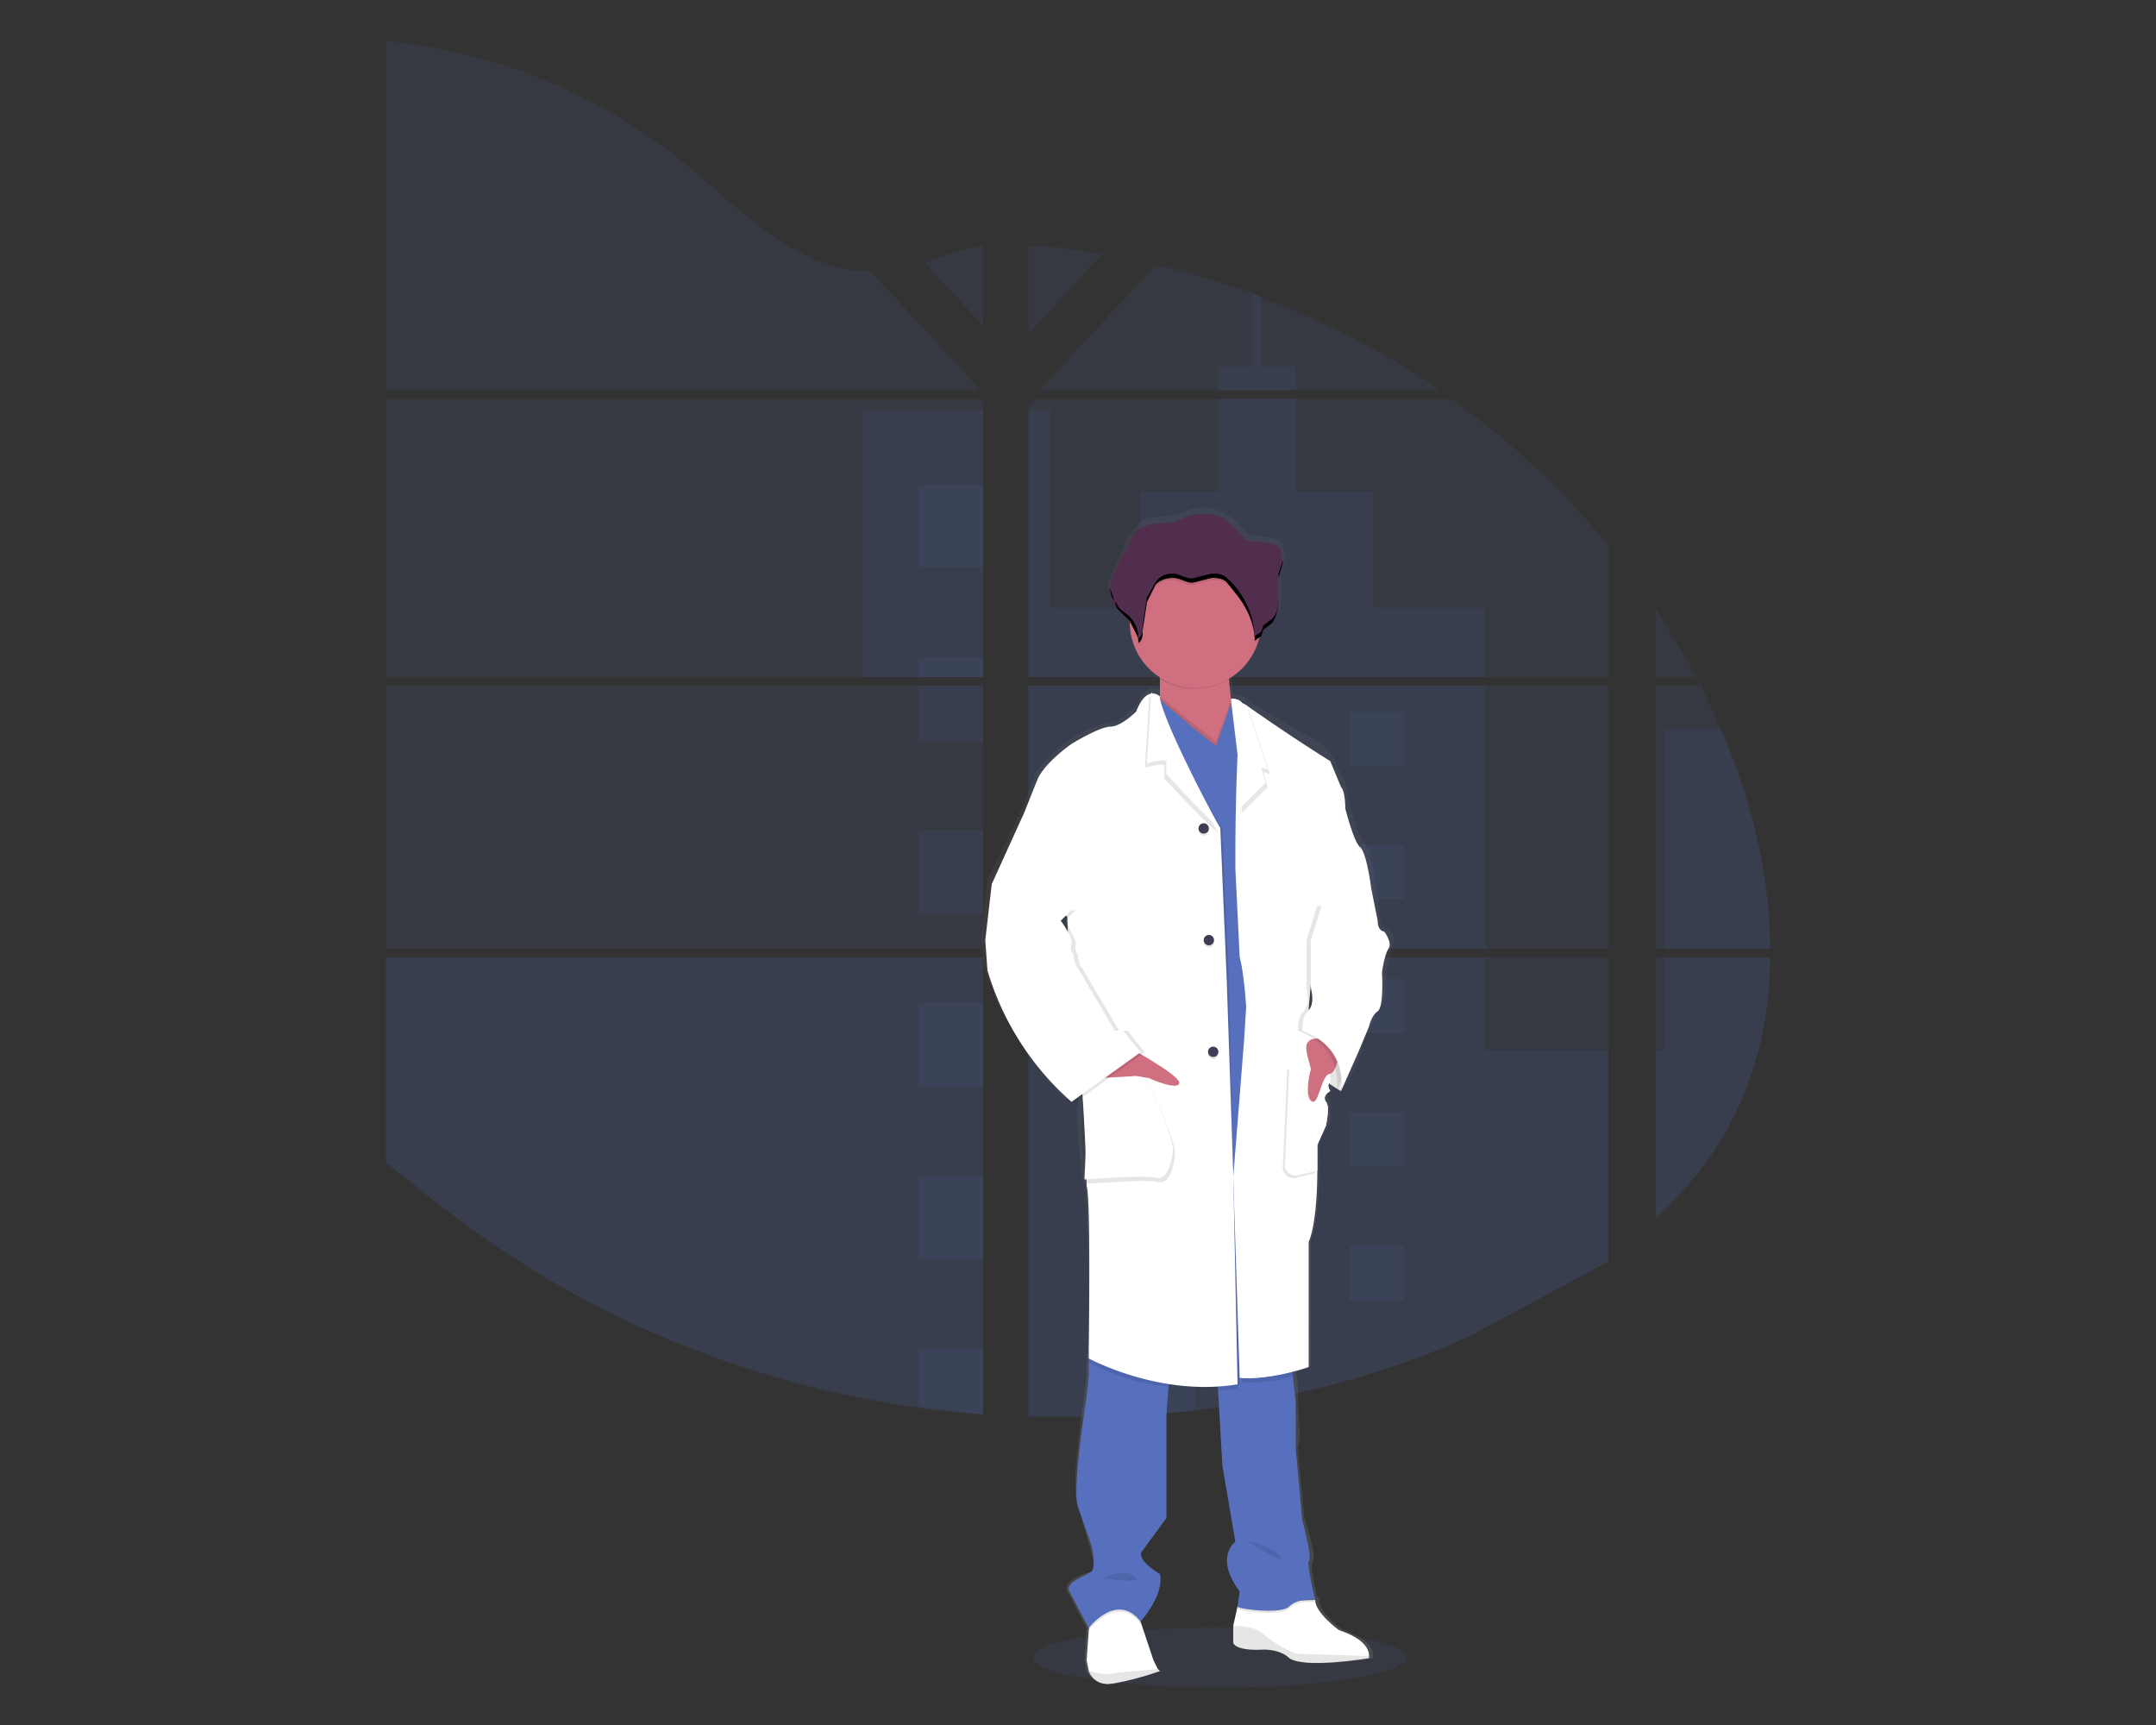 <svg width="1000" height="800" xmlns="http://www.w3.org/2000/svg"><rect width="100%" height="100%" fill="#333333" stroke="none"/><defs><linearGradient x1="50%" y1="100%" x2="50%" y2="0%" id="a"><stop stop-color="gray" stop-opacity=".3" offset="0%"/><stop stop-color="gray" stop-opacity=".1" offset="54%"/><stop stop-color="gray" stop-opacity=".1" offset="100%"/></linearGradient></defs><g transform="translate(179 19)" fill="none"><path d="M225 107c-12 0-24-4-35-10-20-11-37-29-55-43C96 23 49 5 0 0v162h274l1-1-50-54zm25-4 27 29V95c-9 1-17 4-27 8zm27 453V425h-57v-2 2H0v95l6 5 7 5 2 2a142 142 0 0 0 13 10 445 445 0 0 0 89 54 488 488 0 0 0 160 41v-81h1-1zM0 166v129h277V166H0zm0 133v122h277V299H0zM298 95v41l34-37c-11-2-22-4-34-4zm0 204v122h269V299H298zm269 267V425H298v213h53l24-3c44-5 87-16 127-34m117-282a413 413 0 0 0-9-20h-21v122h53c0-35-9-70-23-102zm-30 106v121c15-14 28-30 37-49 11-23 16-47 16-72h-53zm0-162v32h19l-19-32zM406 119l-4-2c-15-5-30-10-45-13l-52 56-1 1 1 1h184c-26-18-54-32-83-43zm88 47H302l-4 3v126h269v-61c-21-26-46-49-73-68z" fill="#5770BE" opacity=".1"/><path fill="#5770BE" opacity=".1" d="M221 171h56v124h-56zm57 385h-1v81a457 457 0 0 1-160-41 473 473 0 0 1-102-64l-9-7-6-5v-95h220v-2 2h57v131h1zm144-394h-36v-11h16v-34l4 2v32h16v11zm88 133H298V171h10v92h42v-54h36v-43h36v43h36v54h52v32zm-212 4v122h212V299H298zm269 267v-98h-57v-43H298v213h53l24-3c44-5 87-16 127-34m91-176h49c0 25-5 49-16 72-9 19-22 35-37 49v-78h4v-43zm49-4h-49V319h26c14 32 23 67 23 102z"/><path fill="#5770BE" opacity=".1" d="M247 206h30v38h-30zm0 80h30v9h-30zm0 13h30v26h-30zm0 67h30v39h-30zm0 80h30v39h-30zm30 110h1-1v9h-30v-38h30v29zm0 51v30l-30-4v-26h30zm73-296h26v25h-26zm97 0h25v25h-25zm-97 62h26v25h-26zm97 0h25v25h-25zm-97 62h26v25h-26zm97 0h25v25h-25zm-97 62h26v25h-26zm97 0h25v25h-25zm-97 62h26v25h-26zm97 0h25v25h-25zm-97 79v-17h25v14z"/><ellipse fill="#5770BE" opacity=".1" cx="386.7" cy="749.7" rx="86.4" ry="13.9"/><path d="M465 412s-4-1-4-6l-2-15s-2-16-5-19c-3-2-7-18-7-18l-2-10-6-12c-3-7-14-11-14-11l-25-15-2-2-5-1-1-9v-1c6-4 11-10 13-17v-1l2-1 1-4 4-3c3-2 3-6 3-10v-11l2-6-1-7c-2-2-5-3-9-3-3-1-7 0-9-3l-4-5-5-3c-5-3-10-3-15-2l-8 3c-5 1-12 0-16 3l-6 7a688 688 0 0 1-9 21v2l1 1v4h1v1l1 2 7 6v1c0 10 5 19 14 24v9l-3-1h-1c-2 1-5 3-7 8 0 0-7 8-12 8-6 0-19 8-19 8s-13 9-16 17l-6 15-16 33-3 27s2 12 1 13l7 18s24 42 33 44l1-1 1 1 2-1v4c-1 4 1 31 3 36s2 74 2 74l-1 6v8l-1 10s-7 43-3 51l5 18s4 11 1 13c-4 1-13 4-11 9l9 17-1 15 1 5c2 3 5 6 10 6h3l21-6-1-1-2-4-6-18v-1s11-11 9-21c0 0-12-7-8-11l11-15v-48a52 52 0 0 1 1-15 113 113 0 0 0 23 1v2l2 35 7 36s-11 7 1 23v7l-2 9v8c2 4 14 3 14 3 4 0 9 1 13 4 4 4 21 2 31 1l6-1v-1c0-3-2-8-14-12 0 0-12-8-11-15h-2 1s-4-16-2-17c2-2-4-20-4-20l-3-32 1-6-1-17v-7l-1-5v-1l7-3v-58c3-7 4-22 4-33v-13l5-8s1-10-1-12v-3h1v-1h1v-4l4 2v1-1l2 1s8-15 8-18c-1-2 5-12 5-12s0-5 3-7 3-17 3-17l3-12c2-3-2-7-2-7zm-150-7v3l-1-2 1-1z" fill="url('#a')"/><path d="m445 478-2 9s-15-8-18-18c-2-10 5-14 5-14l14 6 1 17z" fill="#FFF"/><path d="m445 478-2 9s-15-8-18-18c-2-10 5-14 5-14l14 6 1 17z" fill="#000" opacity=".1"/><path d="M359 756s-14 5-24 6c-5 0-8-3-9-6l-1-5 1-14 1-8 20-5 3 9 6 18 2 4 1 1zm97-7v1s-30 5-37 0c-3-3-8-4-12-4 0 0-12 1-14-3v-8l2-9 3-2 33-1c0 6 11 14 11 14 12 4 14 9 14 12z" fill="#FFF"/><path d="M456 749v1s-30 5-37 0c-3-3-8-4-12-4 0 0-12 1-14-3v-8c4 0 12 1 14 4 5 4 12 8 16 9l33 1zm-97 7s-14 5-24 6c-5 0-8-3-9-6 4 1 9 2 11 1l21-2 1 1z" fill="#000" opacity=".1"/><path d="M380 336c-11-5-26-20-23-27l2-5v-8l-2-13s37 1 35 6l-1 7 1 10 2 7-4 3c-1 0 7 26-10 20z" fill="#CF6F80"/><path d="M350 733v1c-11-14-24 3-24 3v-8l21-5 3 9zm81-9s-8-1-12 3-25 1-24 0v-1l3-2 33-1v1z" fill="#000" opacity=".1"/><path d="m364 620-1 4-1 13v48l-11 15c-4 4 8 11 8 11 2 10-9 22-9 22-11-14-24 3-24 3l-9-17c-2-4 7-7 10-9s0-13 0-13l-6-17c-3-9 4-51 4-51l1-10v-6a41 41 0 0 0 0-2l4-9s36 13 34 18zm67 103s-8-1-12 3-25 1-24 0l1-7c-12-16-2-23-2-23l-6-35-2-35-1-8 10-2h1l24-5a384 384 0 0 0 2 20v22l3 33s5 18 3 19c-1 1 3 18 3 18z" fill="#5770BE"/><path d="m392 289-1 7c-10 6-22 6-32 0l-2-13s37 1 35 6z" fill="#000" opacity=".1"/><path d="M406 269a30 30 0 1 1-61 1v-1a30 30 0 0 1 61 0z" fill="#CF6F80"/><path d="M380 336c-11-5-26-20-23-27l2-5 16 13 10 8 7-19 2 7-4 3c-1 0 7 26-10 20z" fill="#000" opacity=".1"/><path fill="#5770BE" d="m422 394-14 225-17 1-45-130 7-155 2-33 20 17 10 8 7-20 15 13z"/><path d="m364 620-1 4c-13-1-25-5-37-11v-2l4-8s36 12 34 17zm31 5-9 1-1-8 10-2v9zm26-6c-6 2-16 4-24 3l-1-6 24-5 1 8z" fill="#000" opacity=".1"/><path d="M396 623c-36 6-69-12-69-12v-6s1-68-1-74c-3-5-4-31-3-35s-5-66-5-66l-1-24-35-15 15-33 6-15c3-8 16-17 16-17s13-8 18-8 12-7 12-7c5-13 10-7 10-7v1c-2 15 28 59 29 60l3 71 2 89 3 98z" fill="#000" opacity=".1"/><path d="M395 623c-36 6-69-12-69-12v-6s1-68-1-74a890 890 0 0 0-8-101l-1-24-35-15 15-33 6-15c3-8 16-17 16-17s13-8 18-8 12-7 12-7c5-13 11-7 11-7v1c3 14 27 59 28 60l3 71 3 89 2 98z" fill="#FFF"/><path d="M386 367c-4-2-25-25-25-25v-6c-1-1-5 0-9 1l2-33 2 2c3 13 29 60 30 61z" fill="#000" opacity=".1"/><path d="M387 365c-4-2-25-25-25-25v-6c-1-1-5 0-9 1l2-33 1 2c4 14 30 60 31 61z" fill="#FFF"/><path d="m327 483 25-3s15 30 14 37-3 14-9 12c-6-1-32 1-32 1l2-47z" fill="#000" opacity=".1"/><path d="m326 481 25-3s15 30 14 37-3 14-9 12c-6-1-32 1-32 1l2-47z" fill="#FFF"/><path d="M345 467s22 12 23 16c0 4-12-1-14-2l-6-1-17 1 14-14z" fill="#CF6F80"/><circle fill="#000" opacity=".1" cx="379.3" cy="366.2" r="2.4"/><circle fill="#3F3D56" cx="379.3" cy="365.2" r="2.4"/><circle fill="#000" opacity=".1" cx="383.7" cy="469.8" r="2.4"/><circle fill="#3F3D56" cx="383.7" cy="468.8" r="2.4"/><circle fill="#000" opacity=".1" cx="381.7" cy="418" r="2.4"/><circle fill="#3F3D56" cx="381.7" cy="417" r="2.4"/><path d="M437 480s2 2 0 3 0 4 0 4-4 2-2 5c2 2 0 11 0 11l-4 9v12c0 11-1 26-4 33v58s-17 6-31 5l-3-93 5-63 1-16s-1-16-3-23l-2-41a1132 1132 0 0 1 1-53l-3-25s3-1 4 1l2 1a881 881 0 0 0 39 26l5 12c2 2 2 10 2 10s4 16 7 18c3 3 5 19 5 19l-26 21-3 35 10 31z" fill="#FFF"/><path d="M438 480v3c-2 1 0 4 0 4s-4 2-2 5c2 2 0 11 0 11l-4 9v12c0 11-1 26-4 33v58s-17 6-31 5l-2-93 4-63 1-16s-1-16-3-23l-2-41 1-28v-25l-4-26s4 0 5 2l2 1a871 871 0 0 0 39 26l5 12c2 2 2 10 2 10s4 16 7 18c3 3 5 19 5 19l-26 21-3 35 10 31z" fill="#FFF"/><path d="m407 339 2 7-12 12v-25l-4-26s4 0 5 2l2 1 10 30-3-1z" fill="#000" opacity=".1"/><path d="m406 337 2 7-12 12v-25l-4-26s4 0 5 2l2 1 10 30-3-1z" fill="#FFF"/><path d="m406 269-2 10h-1a39 39 0 0 0-13-27c-2-2-5-2-7-2l-8 2c-3 1-7-2-10-2s-6 1-8 3l-4 8-2 13c0 2 0 5-2 6 0-3-1-7-4-10v-1a30 30 0 0 1 61 0z" fill="#000" opacity=".1"/><path d="M388 221c-5-2-10-2-15-1l-7 3c-5 1-11 0-16 3-3 1-4 4-5 7l-4 7-5 11c-1 4 0 9 3 12l6 6c3 3 4 7 4 10 2-1 2-4 2-6l2-13 4-8c2-2 5-3 8-3 4 0 7 3 10 2l8-2c2 0 5 0 7 2l4 5c5 6 9 14 9 22l3-2 1-3 4-3c2-3 3-7 3-10v-11l2-7-1-6c-2-3-5-3-9-4-3 0-7 1-9-3l-4-4-5-4z" fill="#512E4E"/><path d="m292 408-10-17-2 26 1 14a130 130 0 0 0 39 61l32-23-8-10h-4l-17-29c-2-2-2-6-2-6s-2-3-1-5c0-3-5-11-5-11l5-5-28 5z" fill="#000" opacity=".1"/><path d="m283 389-2 2-3 26 1 14a130 130 0 0 0 39 61l32-23-8-10h-4l-17-29c-2-2-2-6-2-6s-2-3-1-5c1-3-5-11-5-11l5-5-35-14z" fill="#FFF"/><path d="M435 493c2 2 0 11 0 11l-4 9v12l-8 2a5 5 0 0 1-7-4l2-46 19 7c-2 1 0 4 0 4s-4 2-2 5z" fill="#000" opacity=".1"/><path d="M436 492c2 2 0 11 0 11l-4 9v12l-9 2a5 5 0 0 1-6-4l2-46 19 7c-2 1 0 4 0 4s-4 2-2 5z" fill="#FFF"/><path d="M442 470s-1 8-4 9c-4 0-5 13-8 13-4-1-2-12-1-15 0-2-4-11-1-13 2-3 11 0 11 0l3 6z" fill="#CF6F80"/><path d="m449 406 6-13 3 15c0 5 3 5 3 5s4 5 2 8-3 11-3 11 1 16-2 18-4 7-4 7l-5 12-8 18s4-20-18-28c0 0 0-7 2-8 1-2 4-3 2-12v-22l5-16 17 5z" fill="#000" opacity=".1"/><path d="m452 392 5 1 3 15c0 5 3 5 3 5s4 5 2 8-3 11-3 11 1 16-2 18-4 7-4 7l-5 12-8 18s4-20-18-28c0 0 0-7 2-8 1-2 4-3 2-12v-22l5-16 18-9z" fill="#FFF"/><path d="M333 713s9-5 14-1c6 4-14 1-14 1zm67-17s7 0 14 6c6 7-14-6-14-6z" fill="#000" opacity=".1"/><path d="m411 268-4 3-1 3-3 2a39 39 0 0 0-13-27c-2-2-5-2-7-2l-8 2c-3 1-7-2-10-2s-6 1-8 4l-4 7-2 13c0 2 0 5-2 6v2c2-1 2-4 2-6l2-13 4-8c2-2 5-3 8-3 4 0 7 3 10 2l8-2c2 0 5 0 7 2l4 5c5 6 9 14 9 22l3-2 1-3 4-3c2-3 3-7 3-10v-1c0 4-1 7-3 9zm-66-1c-2-2-5-3-6-6-2-2-3-4-3-7l3 9 6 6 4 8c0-3-1-7-4-10zm71-26-2 6v2l2-7v-3 2z" fill="#000"/></g></svg>